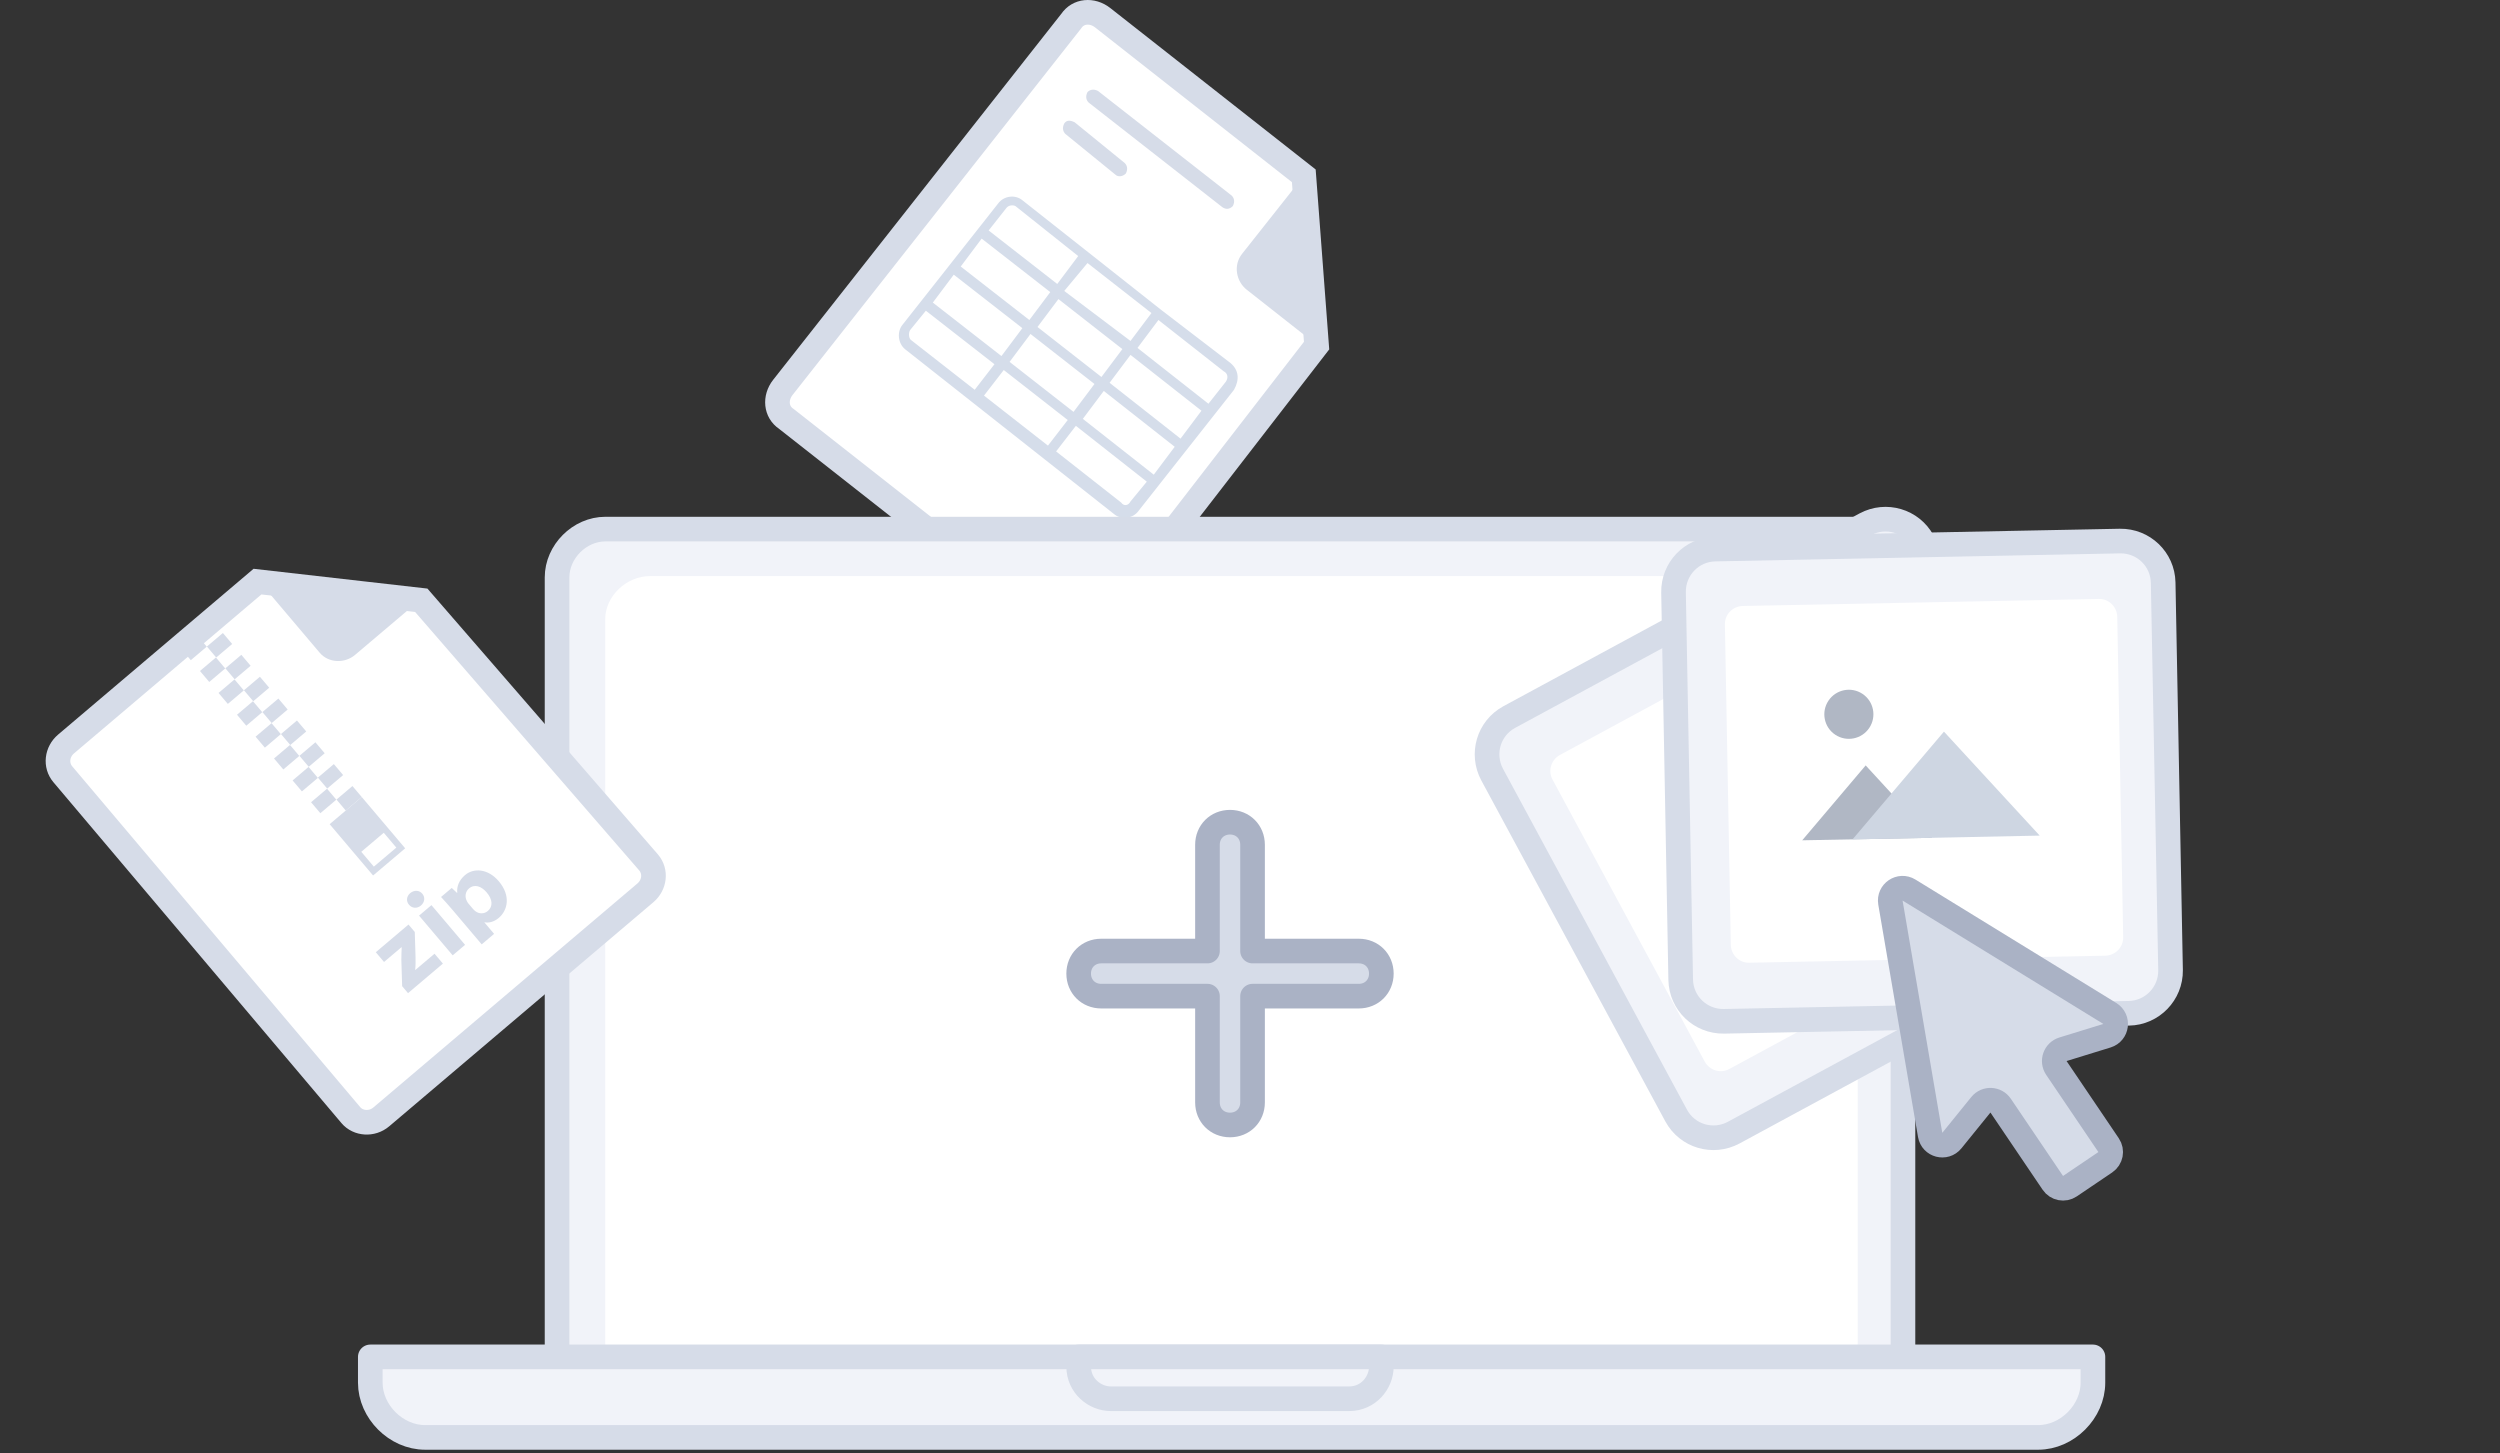 <svg width="203" height="118" viewBox="0 0 203 118" fill="none" xmlns="http://www.w3.org/2000/svg">
<rect x="0" y="0" width="203" height="118" fill="#333333" stroke="none"/>
<path d="M106.907 28.063L88.871 51.386C88.304 52.236 87.171 52.331 86.321 51.67L63.847 34.011C62.998 33.445 62.903 32.312 63.564 31.462L86.982 1.717C87.549 0.867 88.682 0.773 89.532 1.434L105.868 14.276L106.907 28.063Z" fill="white" stroke="#D6DCE8" stroke-width="2" stroke-miterlimit="10"/>
<path d="M99.258 16.826L88.398 8.327C88.21 8.138 88.115 7.855 88.304 7.477C88.493 7.289 88.776 7.194 89.154 7.383L100.013 15.882C100.202 16.07 100.297 16.354 100.108 16.731C99.824 17.015 99.541 17.015 99.258 16.826Z" fill="#D6DCE8"/>
<path d="M90.571 14.182L86.51 10.877C86.322 10.688 86.227 10.405 86.416 10.027C86.605 9.744 86.888 9.744 87.266 9.932L91.326 13.237C91.515 13.426 91.609 13.71 91.421 14.087C91.137 14.37 90.76 14.37 90.571 14.182Z" fill="#D6DCE8"/>
<path d="M105.868 14.276L100.863 20.603C100.108 21.547 100.391 22.869 101.241 23.53L107.001 28.063" fill="#D6DCE8"/>
<path d="M99.919 29.479L94.253 25.136L88.399 20.509L83.016 16.259C82.45 15.787 81.505 15.882 81.033 16.543L73.29 26.363C72.818 26.93 72.912 27.874 73.479 28.346L90.476 41.755C91.043 42.227 91.987 42.133 92.459 41.472L100.202 31.651C100.674 30.801 100.58 30.046 99.919 29.479ZM81.978 29.385L83.677 27.119L88.871 31.179L87.171 33.445L81.978 29.385ZM86.699 34.106L85.094 36.184L79.9 32.123L81.505 30.046L86.699 34.106ZM91.137 28.346L89.437 30.612L84.244 26.552L85.944 24.286L91.137 28.346ZM86.416 23.625L88.304 21.358L93.498 25.419L91.798 27.685L86.416 23.625ZM95.859 35.617L90.098 31.084L91.798 28.818L97.558 33.351L95.859 35.617ZM83.583 25.985L78.011 21.642L79.711 19.375L85.282 23.719L83.583 25.985ZM77.445 22.303L83.016 26.646L81.317 28.913L75.745 24.569L77.445 22.303ZM89.626 31.745L95.386 36.278L93.687 38.544L87.927 34.012L89.626 31.745ZM99.541 30.99L98.125 32.784L92.365 28.252L94.064 25.985L99.352 30.14C99.73 30.329 99.73 30.707 99.541 30.99ZM82.45 16.731L87.549 20.792L85.849 23.058L80.278 18.714L81.694 16.92C81.883 16.637 82.261 16.637 82.45 16.731ZM73.951 26.741L75.179 25.23L80.75 29.574L79.145 31.651L73.951 27.591C73.762 27.402 73.762 26.93 73.951 26.741ZM91.043 40.811L85.755 36.656L87.36 34.578L93.12 39.111L91.798 40.716C91.609 41.094 91.231 41.094 91.043 40.811Z" fill="#D5DDEA"/>
<path d="M150.86 42.963H49.155C47.063 42.963 45.233 44.794 45.233 46.886V112.533C45.233 114.625 47.063 113.84 49.155 113.84H150.599C152.691 113.84 154.521 114.625 154.521 112.533V46.886C154.782 44.794 152.952 42.963 150.86 42.963Z" fill="#F1F3F9" stroke="#D6DCE8" stroke-width="2" stroke-miterlimit="10" stroke-linejoin="round"/>
<path d="M147.442 46.778H52.792C50.846 46.778 49.143 48.417 49.143 50.29V109.059C49.143 110.932 50.846 110.23 52.792 110.23H147.199C149.146 110.23 150.849 110.932 150.849 109.059V50.29C151.092 48.417 149.389 46.778 147.442 46.778Z" fill="white"/>
<path d="M169.946 110.179V112.271C169.946 114.625 167.855 116.717 165.502 116.717H34.513C32.16 116.717 30.068 114.625 30.068 112.271V110.179H169.946Z" fill="#F1F3F9" stroke="#D6DCE8" stroke-width="2" stroke-miterlimit="10" stroke-linejoin="round"/>
<path d="M112.165 110.179V110.963C112.165 112.271 111.119 113.579 109.551 113.579H90.203C88.896 113.579 87.588 112.532 87.588 110.963V110.179H112.165Z" fill="#F1F3F9" stroke="#D6DCE8" stroke-width="2" stroke-miterlimit="10" stroke-linejoin="round"/>
<path d="M110.335 77.225H101.707V68.594C101.707 67.548 100.923 66.763 99.877 66.763C98.831 66.763 98.046 67.548 98.046 68.594V77.225H89.419C88.373 77.225 87.588 78.01 87.588 79.056C87.588 80.102 88.373 80.887 89.419 80.887H98.046V89.517C98.046 90.564 98.831 91.348 99.877 91.348C100.923 91.348 101.707 90.564 101.707 89.517V80.887H110.335C111.381 80.887 112.165 80.102 112.165 79.056C112.165 78.01 111.381 77.225 110.335 77.225Z" fill="#D6DCE8" stroke="#AAB2C5" stroke-width="2" stroke-miterlimit="10" stroke-linejoin="round"/>
<path d="M169.692 76.316L140.768 91.974C139.096 92.869 137.021 92.264 136.108 90.588L121.16 62.893C120.266 61.219 120.871 59.143 122.546 58.228L151.469 42.57C153.141 41.675 155.216 42.28 156.129 43.956L171.096 71.653C171.99 73.327 171.364 75.421 169.692 76.316Z" fill="#F1F3F9" stroke="#D6DCE8" stroke-width="2" stroke-miterlimit="10"/>
<path d="M165.853 73.036L140.421 86.801C139.71 87.194 138.817 86.917 138.425 86.204L126.066 63.303C125.674 62.591 125.951 61.697 126.663 61.304L152.094 47.539C152.806 47.146 153.698 47.423 154.091 48.136L166.449 71.037C166.841 71.749 166.564 72.643 165.853 73.036Z" fill="white"/>
<path d="M148.967 70.974L139.682 75.997L141.472 68.229L148.967 70.974Z" fill="#B0B7C4"/>
<path d="M156.643 66.814L143.278 74.057L145.862 62.876L156.643 66.814Z" fill="#CED6E2"/>
<path d="M138.135 67.148C139.228 67.27 140.214 66.482 140.336 65.387C140.458 64.293 139.671 63.306 138.577 63.184C137.484 63.062 136.499 63.851 136.376 64.945C136.254 66.04 137.042 67.026 138.135 67.148Z" fill="#B0B7C4"/>
<path d="M172.862 82.279L139.979 82.93C138.082 82.959 136.516 81.469 136.473 79.561L135.89 48.095C135.863 46.198 137.353 44.63 139.26 44.585L172.144 43.934C174.04 43.905 175.606 45.394 175.649 47.302L176.249 78.779C176.276 80.677 174.758 82.25 172.862 82.279Z" fill="#F1F3F9" stroke="#D6DCE8" stroke-width="2" stroke-miterlimit="10"/>
<path d="M170.955 77.603L142.043 78.173C141.23 78.196 140.564 77.54 140.542 76.727L140.062 50.709C140.04 49.896 140.696 49.228 141.509 49.206L170.42 48.635C171.233 48.613 171.9 49.268 171.921 50.081L172.402 76.1C172.423 76.913 171.768 77.58 170.955 77.603Z" fill="white"/>
<path d="M156.895 68.028L146.34 68.233L151.493 62.151L156.895 68.028Z" fill="#B0B7C4"/>
<path d="M165.624 67.851L150.425 68.159L157.849 59.408L165.624 67.851Z" fill="#CED6E2"/>
<path d="M149.023 59.66C149.938 60.27 151.176 60.022 151.786 59.105C152.397 58.188 152.149 56.951 151.234 56.341C150.318 55.731 149.081 55.98 148.47 56.897C147.86 57.813 148.107 59.051 149.023 59.66Z" fill="#B0B7C4"/>
<path d="M171.315 82.291C172.048 82.742 171.908 83.845 171.086 84.099L167.512 85.201C166.87 85.399 166.602 86.16 166.978 86.717L171.217 92.986C171.527 93.444 171.406 94.065 170.949 94.375L168.079 96.316C167.621 96.625 166.999 96.505 166.69 96.047L162.451 89.778C162.075 89.222 161.268 89.187 160.845 89.709L158.491 92.615C157.95 93.283 156.873 93.002 156.728 92.154L153.503 73.293C153.358 72.446 154.28 71.823 155.013 72.273L171.315 82.291Z" fill="#D6DCE8" stroke="#AAB2C5" stroke-width="2" stroke-miterlimit="10" stroke-linejoin="round"/>
<path d="M34.207 48.742L52.671 70.037C53.292 70.772 53.157 71.862 52.406 72.499L30.957 90.694C30.205 91.331 29.082 91.251 28.489 90.549L5.102 62.872C4.48 62.137 4.615 61.047 5.366 60.41L20.907 47.227L34.207 48.742Z" fill="white" stroke="#D6DCE8" stroke-width="2" stroke-miterlimit="10"/>
<path d="M20.875 46.995L25.96 53.002C26.674 53.845 27.988 53.892 28.831 53.177L34.162 48.664" fill="#D6DCE8"/>
<g clip-path="url(#clip0)">
<path d="M16.034 51.617L14.738 52.715L15.492 53.606L16.789 52.508L16.034 51.617Z" fill="#D6DCE8"/>
<path d="M18.098 51.4L16.801 52.498L17.556 53.389L18.852 52.291L18.098 51.4Z" fill="#D6DCE8"/>
<path d="M17.533 53.387L16.236 54.484L16.991 55.376L18.287 54.278L17.533 53.387Z" fill="#D6DCE8"/>
<path d="M19.596 53.17L18.3 54.267L19.054 55.158L20.351 54.061L19.596 53.17Z" fill="#D6DCE8"/>
<path d="M19.042 55.169L17.745 56.267L18.5 57.158L19.796 56.06L19.042 55.169Z" fill="#D6DCE8"/>
<path d="M21.105 54.952L19.809 56.05L20.563 56.941L21.86 55.843L21.105 54.952Z" fill="#D6DCE8"/>
<path d="M20.54 56.939L19.244 58.037L19.998 58.928L21.295 57.83L20.54 56.939Z" fill="#D6DCE8"/>
<path d="M22.604 56.722L21.307 57.819L22.062 58.711L23.358 57.613L22.604 56.722Z" fill="#D6DCE8"/>
<path d="M22.049 58.721L20.752 59.819L21.507 60.71L22.803 59.612L22.049 58.721Z" fill="#D6DCE8"/>
<path d="M24.112 58.504L22.816 59.602L23.57 60.493L24.867 59.395L24.112 58.504Z" fill="#D6DCE8"/>
<path d="M23.547 60.491L22.251 61.589L23.006 62.48L24.302 61.382L23.547 60.491Z" fill="#D6DCE8"/>
<path d="M25.611 60.274L24.314 61.372L25.069 62.263L26.365 61.165L25.611 60.274Z" fill="#D6DCE8"/>
<path d="M25.056 62.273L23.76 63.371L24.514 64.262L25.811 63.165L25.056 62.273Z" fill="#D6DCE8"/>
<path d="M27.109 62.044L25.812 63.141L26.567 64.032L27.863 62.935L27.109 62.044Z" fill="#D6DCE8"/>
<path d="M26.555 64.043L25.258 65.141L26.013 66.032L27.309 64.934L26.555 64.043Z" fill="#D6DCE8"/>
<path d="M28.618 63.826L27.322 64.924L28.076 65.815L29.373 64.717L28.618 63.826Z" fill="#D6DCE8"/>
<path d="M26.767 66.923L30.295 71.09L32.901 68.884L29.373 64.717L26.767 66.923ZM32.181 68.826L30.356 70.371L29.336 69.166L31.161 67.621L32.181 68.826Z" fill="#D6DCE8"/>
<path d="M32.654 80.078L32.589 77.935C32.597 77.562 32.598 77.281 32.617 76.921L32.606 76.908L31.184 78.112L30.514 77.321L33.17 75.073L33.68 75.675L33.742 77.713C33.746 78.076 33.752 78.415 33.712 78.751L33.723 78.763L35.284 77.442L35.964 78.245L33.132 80.643L32.654 80.078Z" fill="#D6DCE8"/>
<path d="M34.293 72.571C34.527 72.847 34.504 73.254 34.177 73.531C33.862 73.797 33.457 73.753 33.223 73.477C32.966 73.198 32.989 72.791 33.316 72.514C33.654 72.25 34.049 72.282 34.293 72.571ZM36.757 77.574L34.026 74.348L35.033 73.496L37.764 76.722L36.757 77.574Z" fill="#D6DCE8"/>
<path d="M36.752 73.893C36.391 73.466 36.07 73.113 35.813 72.835L36.682 72.1L37.115 72.509L37.127 72.498C37.08 71.957 37.285 71.46 37.763 71.055C38.468 70.458 39.631 70.529 40.502 71.559C41.501 72.739 41.226 73.919 40.496 74.537C40.106 74.868 39.666 74.96 39.345 74.888L39.332 74.898L40.692 76.505L39.685 77.357L36.752 73.893V73.893ZM38.407 73.806C38.471 73.882 38.548 73.946 38.613 73.998C38.91 74.221 39.319 74.219 39.609 73.974C40.049 73.601 39.993 73.024 39.525 72.472C39.09 71.957 38.534 71.76 38.081 72.144C37.791 72.389 37.72 72.815 37.912 73.17C37.942 73.231 37.983 73.304 38.036 73.367L38.407 73.806V73.806Z" fill="#D6DCE8"/>
</g>
<defs>
<clipPath id="clip0">
<rect width="11.495" height="34.043" fill="white" transform="translate(11.679 55.304) rotate(-40.252)"/>
</clipPath>
</defs>
</svg>
